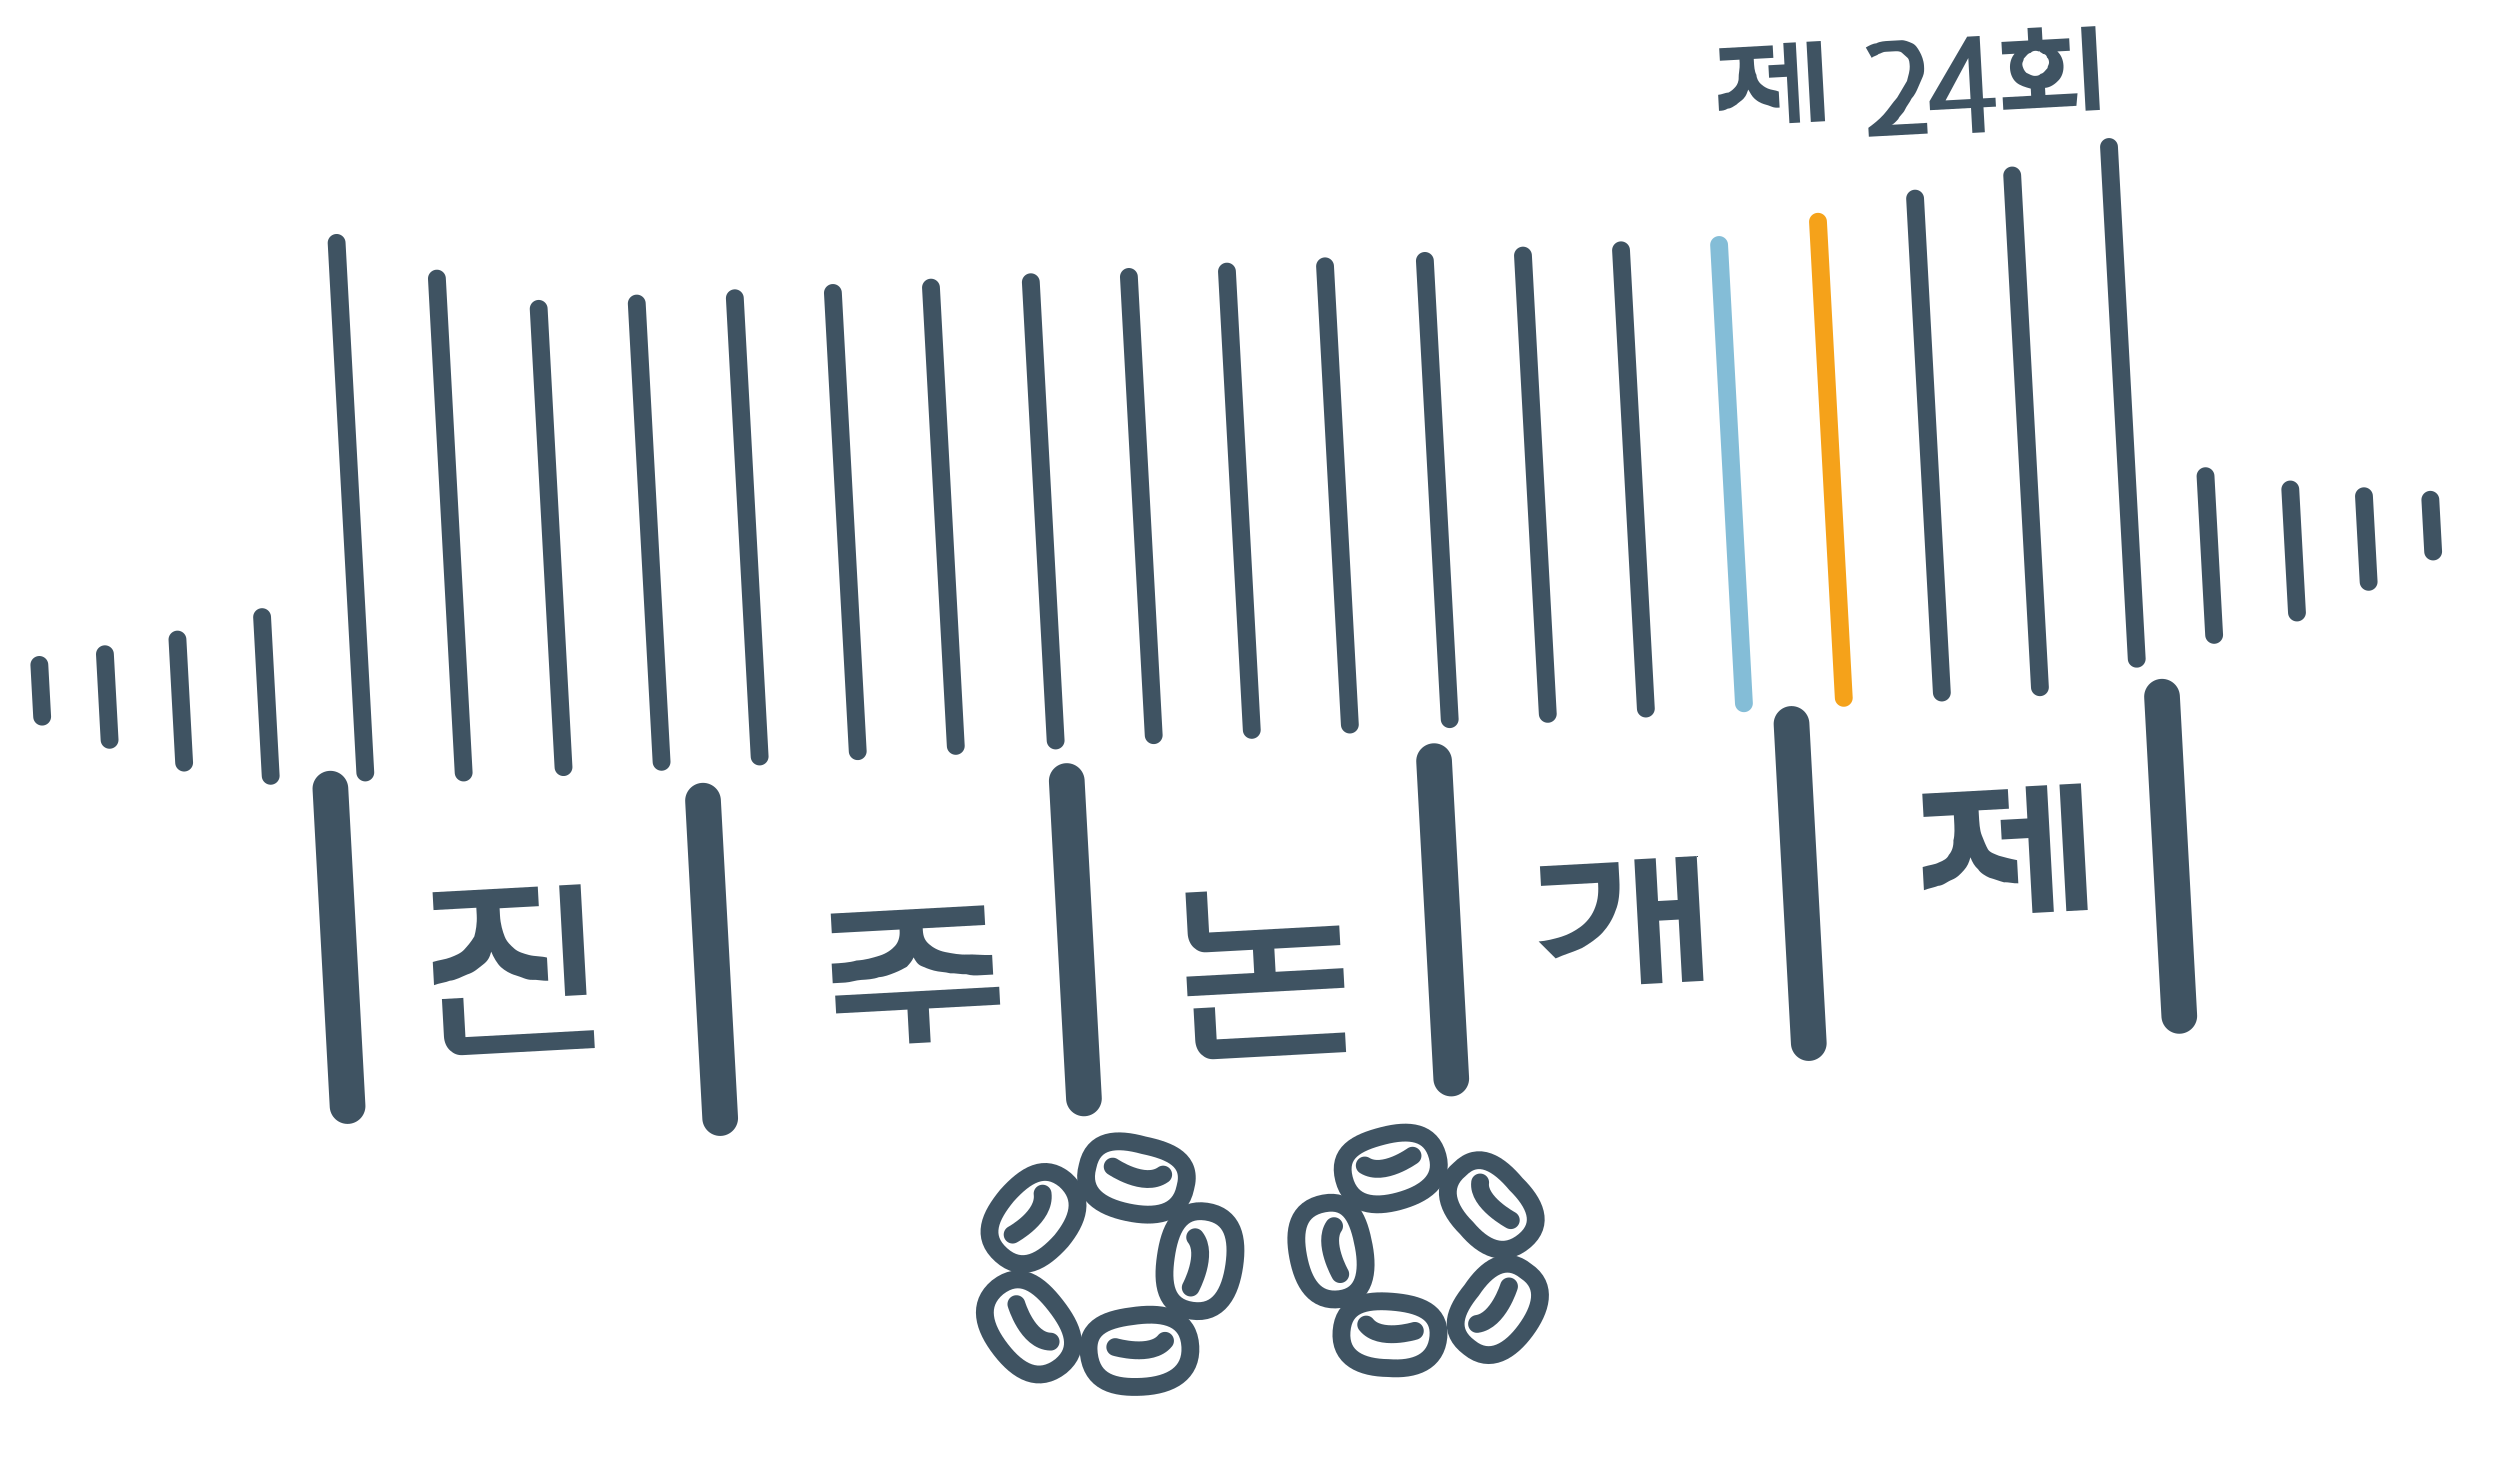 <svg width="140" height="82" viewBox="0 0 140 82" fill="none" xmlns="http://www.w3.org/2000/svg">
<g clip-path="url(#clip0_189_88991)">
<path d="M18.851 13.602L20.456 43.259" stroke="#3F5362" stroke-miterlimit="10" stroke-linecap="round"/>
<path d="M30.167 17.296L31.556 42.959" stroke="#3F5362" stroke-miterlimit="10" stroke-linecap="round"/>
<path d="M41.151 16.702L42.539 42.364" stroke="#3F5362" stroke-miterlimit="10" stroke-linecap="round"/>
<path d="M52.135 16.107L53.523 41.77" stroke="#3F5362" stroke-miterlimit="10" stroke-linecap="round"/>
<path d="M63.219 15.508L64.607 41.17" stroke="#3F5362" stroke-miterlimit="10" stroke-linecap="round"/>
<path d="M74.203 14.914L75.591 40.576" stroke="#3F5362" stroke-miterlimit="10" stroke-linecap="round"/>
<path d="M85.287 14.313L86.675 39.976" stroke="#3F5362" stroke-miterlimit="10" stroke-linecap="round"/>
<path d="M96.27 13.719L97.659 39.382" stroke="#84BDD7" stroke-miterlimit="10" stroke-linecap="round"/>
<path d="M107.246 11.123L108.743 38.782" stroke="#3F5362" stroke-miterlimit="10" stroke-linecap="round"/>
<path d="M118.105 8.231L119.656 36.889" stroke="#3F5362" stroke-miterlimit="10" stroke-linecap="round"/>
<path d="M14.677 34.558L15.158 43.445" stroke="#3F5362" stroke-miterlimit="10" stroke-linecap="round"/>
<path d="M35.659 16.999L37.048 42.661" stroke="#3F5362" stroke-miterlimit="10" stroke-linecap="round"/>
<path d="M24.467 15.602L25.964 43.261" stroke="#3F5362" stroke-miterlimit="10" stroke-linecap="round"/>
<path d="M46.643 16.405L48.032 42.067" stroke="#3F5362" stroke-miterlimit="10" stroke-linecap="round"/>
<path d="M57.727 15.805L59.115 41.467" stroke="#3F5362" stroke-miterlimit="10" stroke-linecap="round"/>
<path d="M68.71 15.21L70.099 40.873" stroke="#3F5362" stroke-miterlimit="10" stroke-linecap="round"/>
<path d="M79.794 14.611L81.183 40.273" stroke="#3F5362" stroke-miterlimit="10" stroke-linecap="round"/>
<path d="M90.778 14.017L92.167 39.679" stroke="#3F5362" stroke-miterlimit="10" stroke-linecap="round"/>
<path d="M101.808 12.418L103.251 39.079" stroke="#F5A21A" stroke-miterlimit="10" stroke-linecap="round"/>
<path d="M112.684 9.827L114.235 38.485" stroke="#3F5362" stroke-miterlimit="10" stroke-linecap="round"/>
<path d="M9.938 35.816L10.311 42.706" stroke="#3F5362" stroke-miterlimit="10" stroke-linecap="round"/>
<path d="M5.876 36.637L6.136 41.43" stroke="#3F5362" stroke-miterlimit="10" stroke-linecap="round"/>
<path d="M2.204 37.236L2.36 40.132" stroke="#3F5362" stroke-miterlimit="10" stroke-linecap="round"/>
<path d="M123.51 26.666L123.991 35.553" stroke="#3F5362" stroke-miterlimit="10" stroke-linecap="round"/>
<path d="M128.257 27.411L128.63 34.301" stroke="#3F5362" stroke-miterlimit="10" stroke-linecap="round"/>
<path d="M132.383 27.789L132.643 32.582" stroke="#3F5362" stroke-miterlimit="10" stroke-linecap="round"/>
<path d="M136.1 27.988L136.256 30.884" stroke="#3F5362" stroke-miterlimit="10" stroke-linecap="round"/>
<path d="M18.502 44.166L19.464 61.94" stroke="#3F5362" stroke-width="2" stroke-miterlimit="10" stroke-linecap="round"/>
<path d="M39.369 44.839L40.33 62.613" stroke="#3F5362" stroke-width="2" stroke-miterlimit="10" stroke-linecap="round"/>
<path d="M59.739 43.737L60.7 61.511" stroke="#3F5362" stroke-width="2" stroke-miterlimit="10" stroke-linecap="round"/>
<path d="M80.309 42.624L81.27 60.398" stroke="#3F5362" stroke-width="2" stroke-miterlimit="10" stroke-linecap="round"/>
<path d="M100.325 40.54L101.292 58.413" stroke="#3F5362" stroke-width="2" stroke-miterlimit="10" stroke-linecap="round"/>
<path d="M121.073 39.016L122.04 56.89" stroke="#3F5362" stroke-width="2" stroke-miterlimit="10" stroke-linecap="round"/>
<path d="M66.379 66.511C66.061 68.031 64.668 68.206 63.149 67.888C61.63 67.569 60.488 66.83 60.906 65.305C61.224 63.786 62.523 63.715 64.047 64.134C65.567 64.452 66.797 64.986 66.379 66.511Z" stroke="#3F5362" stroke-miterlimit="10"/>
<path d="M62.31 65.33C62.31 65.33 64.077 66.536 65.138 65.777" stroke="#3F5362" stroke-miterlimit="10" stroke-linecap="round"/>
<path d="M59.646 66.075C60.804 67.114 60.369 68.339 59.43 69.491C58.391 70.649 57.225 71.313 56.068 70.274C54.91 69.235 55.449 68.104 56.389 66.952C57.428 65.794 58.493 65.135 59.646 66.075Z" stroke="#3F5362" stroke-miterlimit="10"/>
<path d="M56.707 69.138C56.707 69.138 58.555 68.136 58.385 66.844" stroke="#3F5362" stroke-miterlimit="10" stroke-linecap="round"/>
<path d="M59.409 76.503C58.16 77.472 57.023 76.832 56.054 75.583C55.085 74.333 54.716 73.051 55.865 72.088C57.115 71.119 58.157 71.864 59.125 73.113C60.094 74.362 60.559 75.539 59.409 76.503Z" stroke="#3F5362" stroke-miterlimit="10"/>
<path d="M56.918 73.032C56.918 73.032 57.531 75.102 58.834 75.132" stroke="#3F5362" stroke-miterlimit="10" stroke-linecap="round"/>
<path d="M66.66 75.409C66.741 76.907 65.576 77.571 63.978 77.658C62.38 77.744 61.16 77.409 60.974 75.817C60.788 74.225 62.07 73.855 63.662 73.669C65.254 73.483 66.574 73.812 66.66 75.409Z" stroke="#3F5362" stroke-miterlimit="10"/>
<path d="M62.456 75.436C62.456 75.436 64.49 76.027 65.241 75.085" stroke="#3F5362" stroke-miterlimit="10" stroke-linecap="round"/>
<path d="M67.553 67.85C69.067 68.069 69.337 69.356 69.119 70.87C68.9 72.384 68.266 73.62 66.752 73.401C65.238 73.183 65.068 71.89 65.287 70.376C65.505 68.862 66.039 67.632 67.553 67.85Z" stroke="#3F5362" stroke-miterlimit="10"/>
<path d="M66.682 72.103C66.682 72.103 67.683 70.247 66.93 69.286" stroke="#3F5362" stroke-miterlimit="10" stroke-linecap="round"/>
<path d="M75.266 66.03C75.647 67.512 76.956 67.641 78.337 67.266C79.719 66.891 80.88 66.127 80.504 64.745C80.129 63.364 78.92 63.229 77.439 63.609C75.957 63.99 74.886 64.549 75.266 66.03Z" stroke="#3F5362" stroke-miterlimit="10"/>
<path d="M79.101 64.721C79.101 64.721 77.463 65.912 76.426 65.267" stroke="#3F5362" stroke-miterlimit="10" stroke-linecap="round"/>
<path d="M81.746 65.48C80.596 66.443 81.066 67.72 82.124 68.764C83.087 69.914 84.218 70.453 85.368 69.49C86.517 68.526 85.953 67.355 84.895 66.311C83.932 65.161 82.79 64.422 81.746 65.48Z" stroke="#3F5362" stroke-miterlimit="10"/>
<path d="M84.604 68.329C84.604 68.329 82.747 67.328 82.888 66.219" stroke="#3F5362" stroke-miterlimit="10" stroke-linecap="round"/>
<path d="M82.286 75.465C83.439 76.404 84.599 75.64 85.438 74.493C86.278 73.346 86.707 72.021 85.46 71.187C84.307 70.248 83.247 71.006 82.413 72.253C81.474 73.406 81.034 74.531 82.286 75.465Z" stroke="#3F5362" stroke-miterlimit="10"/>
<path d="M84.504 72.04C84.504 72.04 83.908 73.975 82.715 74.14" stroke="#3F5362" stroke-miterlimit="10" stroke-linecap="round"/>
<path d="M75.126 74.551C75.008 76.059 76.238 76.594 77.742 76.612C79.25 76.731 80.427 76.267 80.551 74.858C80.675 73.449 79.45 73.015 77.941 72.896C76.433 72.778 75.245 73.042 75.126 74.551Z" stroke="#3F5362" stroke-miterlimit="10"/>
<path d="M79.231 74.529C79.231 74.529 77.261 75.136 76.508 74.175" stroke="#3F5362" stroke-miterlimit="10" stroke-linecap="round"/>
<path d="M74.138 67.393C72.651 67.674 72.416 68.888 72.697 70.376C72.978 71.862 73.636 72.928 75.029 72.753C76.421 72.578 76.651 71.263 76.37 69.776C76.089 68.289 75.625 67.113 74.138 67.393Z" stroke="#3F5362" stroke-miterlimit="10"/>
<path d="M75.053 71.35C75.053 71.35 74.057 69.601 74.708 68.664" stroke="#3F5362" stroke-miterlimit="10" stroke-linecap="round"/>
<path d="M24.283 51.064L24.224 49.965L30.115 49.647L30.174 50.745L27.978 50.864L27.999 51.263C28.026 51.762 28.148 52.156 28.264 52.451C28.38 52.745 28.59 52.934 28.801 53.123C29.011 53.312 29.316 53.395 29.621 53.479C29.926 53.562 30.326 53.541 30.631 53.624L30.701 54.922C30.401 54.939 30.096 54.855 29.797 54.871C29.497 54.888 29.187 54.704 28.882 54.62C28.577 54.537 28.267 54.353 28.056 54.164C27.846 53.975 27.624 53.587 27.508 53.293C27.425 53.598 27.335 53.803 27.047 54.019C26.758 54.235 26.569 54.445 26.175 54.567C25.881 54.683 25.492 54.904 25.193 54.92C24.899 55.036 24.599 55.052 24.305 55.169L24.235 53.87C24.629 53.749 24.928 53.733 25.222 53.617C25.517 53.501 25.811 53.385 26 53.174C26.189 52.964 26.377 52.753 26.561 52.443C26.645 52.138 26.723 51.733 26.696 51.233L26.674 50.834L24.278 50.964L24.283 51.064ZM33.249 57.589L33.308 58.687L25.919 59.087C25.619 59.103 25.414 59.014 25.204 58.825C24.993 58.636 24.877 58.342 24.861 58.043L24.747 55.946L25.946 55.881L26.065 58.078L33.254 57.689L33.249 57.589ZM32.511 49.517L32.846 55.708L31.648 55.773L31.313 49.582L32.511 49.517Z" fill="#3F5362"/>
<path d="M46.58 52.261L46.521 51.162L55.108 50.697L55.168 51.796L51.673 51.985L51.678 52.085C51.7 52.484 51.81 52.678 52.021 52.867C52.231 53.056 52.542 53.24 52.947 53.318C53.351 53.396 53.756 53.474 54.156 53.453C54.555 53.431 55.06 53.504 55.559 53.477L55.618 54.575C55.419 54.586 55.219 54.597 54.919 54.613C54.62 54.63 54.42 54.64 54.115 54.557C53.816 54.573 53.511 54.489 53.211 54.505C52.906 54.422 52.607 54.438 52.302 54.354C51.997 54.271 51.792 54.182 51.587 54.093C51.381 54.004 51.271 53.809 51.16 53.615C51.071 53.82 50.977 53.925 50.788 54.136C50.593 54.246 50.399 54.357 50.105 54.473C49.811 54.589 49.517 54.705 49.217 54.722C48.923 54.838 48.523 54.859 48.224 54.876C47.924 54.892 47.63 55.008 47.331 55.024C47.031 55.04 46.831 55.051 46.632 55.062L46.572 53.963C47.072 53.936 47.571 53.909 47.965 53.788C48.464 53.761 48.858 53.639 49.252 53.518C49.646 53.397 49.935 53.181 50.124 52.97C50.313 52.76 50.396 52.455 50.38 52.155L50.375 52.055L46.58 52.261ZM55.956 55.258L56.01 56.257L52.016 56.473L52.118 58.37L50.92 58.435L50.818 56.538L46.823 56.754L46.769 55.755L55.956 55.258Z" fill="#3F5362"/>
<path d="M66.5 55.79L66.441 54.691L70.235 54.486L70.165 53.188L67.569 53.328C67.269 53.344 67.064 53.255 66.853 53.066C66.643 52.878 66.527 52.583 66.51 52.284L66.386 49.987L67.585 49.922L67.709 52.219L74.998 51.825L75.058 52.923L71.363 53.123L71.433 54.421L75.228 54.216L75.287 55.314L66.5 55.79ZM75.322 57.816L75.382 58.914L67.993 59.314C67.693 59.33 67.488 59.241 67.277 59.052C67.067 58.863 66.951 58.569 66.934 58.27L66.837 56.472L68.035 56.407L68.133 58.205L75.322 57.816Z" fill="#3F5362"/>
<path d="M90.629 48.275L90.683 49.273C90.721 49.972 90.654 50.577 90.475 50.987C90.303 51.497 90.025 51.913 89.742 52.228C89.458 52.544 88.975 52.871 88.587 53.092C88.098 53.319 87.604 53.446 87.116 53.672L86.163 52.722C86.562 52.701 87.056 52.574 87.45 52.453C87.844 52.331 88.233 52.11 88.522 51.894C88.81 51.678 89.094 51.362 89.272 50.952C89.45 50.542 89.528 50.137 89.496 49.538L89.49 49.438L86.295 49.611L86.236 48.512L90.629 48.275ZM91.901 55.116L91.522 48.126L92.721 48.061L92.85 50.458L93.949 50.398L93.819 48.002L95.017 47.937L95.396 54.927L94.197 54.992L94.008 51.497L92.91 51.556L93.099 55.051L91.901 55.116Z" fill="#3F5362"/>
<path d="M107.707 45.548L107.647 44.449L112.44 44.19L112.5 45.288L110.802 45.38L110.813 45.58C110.84 46.079 110.862 46.479 110.978 46.773C111.094 47.067 111.21 47.361 111.321 47.556C111.431 47.75 111.736 47.833 111.941 47.922C112.246 48.006 112.551 48.09 112.956 48.168L113.026 49.466C112.727 49.482 112.522 49.393 112.222 49.41C111.917 49.326 111.712 49.237 111.407 49.153C111.202 49.064 110.892 48.881 110.781 48.686C110.57 48.497 110.46 48.303 110.344 48.009C110.26 48.314 110.171 48.519 109.982 48.73C109.793 48.94 109.604 49.151 109.31 49.267C109.016 49.383 108.827 49.593 108.528 49.609C108.233 49.725 108.034 49.736 107.74 49.852L107.669 48.554C108.063 48.433 108.363 48.416 108.557 48.306C108.851 48.19 109.046 48.079 109.135 47.874C109.324 47.663 109.407 47.359 109.391 47.059C109.475 46.754 109.453 46.355 109.426 45.855L109.415 45.656L107.718 45.748L107.707 45.548ZM112.033 45.915L113.531 45.834L113.434 44.036L114.632 43.971L115.015 51.061L113.817 51.126L113.59 46.932L112.093 47.013L112.033 45.915ZM115.331 43.934L116.529 43.869L116.913 50.958L115.714 51.023L115.331 43.934Z" fill="#3F5362"/>
<path d="M96.313 3.402L96.275 2.703L99.271 2.541L99.308 3.24L98.21 3.299L98.215 3.399C98.232 3.699 98.248 3.998 98.359 4.192C98.369 4.392 98.48 4.586 98.585 4.681C98.69 4.775 98.796 4.87 99.001 4.959C99.206 5.048 99.406 5.037 99.611 5.126L99.659 6.025C99.46 6.036 99.36 6.041 99.155 5.952C98.95 5.863 98.85 5.868 98.645 5.779C98.439 5.69 98.334 5.596 98.229 5.501C98.124 5.407 98.013 5.213 97.902 5.018C97.813 5.223 97.819 5.323 97.63 5.534C97.535 5.639 97.341 5.75 97.247 5.855C97.052 5.966 96.958 6.071 96.758 6.082C96.564 6.192 96.464 6.198 96.264 6.209L96.216 5.31C96.415 5.299 96.61 5.188 96.809 5.178C97.004 5.067 97.098 4.962 97.193 4.856C97.287 4.751 97.376 4.546 97.365 4.346C97.355 4.147 97.438 3.842 97.422 3.542L97.411 3.342L96.313 3.402ZM99.03 3.655L99.929 3.607L99.864 2.408L100.563 2.371L100.806 6.864L100.207 6.896L100.067 4.3L99.068 4.354L99.03 3.655ZM101.162 2.338L101.961 2.295L102.204 6.788L101.406 6.832L101.162 2.338Z" fill="#3F5362"/>
<path d="M107.85 7.485L104.655 7.657L104.628 7.158C104.917 6.942 105.206 6.726 105.489 6.411C105.772 6.095 105.956 5.784 106.239 5.469C106.423 5.158 106.606 4.848 106.79 4.538C106.873 4.233 106.957 3.928 106.946 3.728C106.935 3.528 106.924 3.329 106.819 3.234C106.714 3.14 106.609 3.045 106.503 2.951C106.398 2.856 106.198 2.867 106.099 2.873C105.899 2.883 105.799 2.889 105.599 2.9C105.4 2.91 105.305 3.016 105.205 3.021C105.111 3.126 104.911 3.137 104.817 3.242L104.485 2.659C104.679 2.549 104.873 2.438 105.073 2.427C105.267 2.317 105.567 2.3 105.767 2.29C105.966 2.279 106.266 2.263 106.466 2.252C106.665 2.241 106.87 2.33 107.076 2.419C107.281 2.508 107.391 2.702 107.502 2.897C107.613 3.091 107.729 3.385 107.745 3.685C107.756 3.884 107.766 4.084 107.677 4.289C107.588 4.494 107.499 4.699 107.41 4.905C107.321 5.11 107.232 5.315 107.043 5.525C106.954 5.73 106.765 5.941 106.676 6.146C106.587 6.351 106.393 6.462 106.304 6.667C106.209 6.772 106.021 6.983 105.921 6.988L107.918 6.88L107.95 7.479L107.85 7.485Z" fill="#3F5362"/>
<path d="M111.076 6.008L111.151 7.406L110.452 7.444L110.377 6.046L108.08 6.17L108.053 5.671L110.16 2.052L110.859 2.014L111.048 5.509L111.747 5.471L111.774 5.971L111.076 6.008ZM110.225 3.25L108.952 5.623L110.35 5.547L110.225 3.25Z" fill="#3F5362"/>
<path d="M116.279 5.927L112.185 6.149L112.147 5.45L113.744 5.363L113.723 4.964C113.418 4.88 113.113 4.797 112.902 4.608C112.692 4.419 112.576 4.125 112.56 3.825C112.543 3.525 112.627 3.221 112.816 3.01L112.117 3.048L112.079 2.349L113.577 2.268L113.539 1.569L114.338 1.526L114.376 2.225L115.874 2.144L115.911 2.843L115.212 2.88C115.423 3.069 115.539 3.363 115.555 3.663C115.571 3.963 115.488 4.267 115.299 4.478C115.11 4.689 114.821 4.904 114.522 4.921L114.543 5.32L116.341 5.223L116.279 5.927ZM114.009 2.845C113.909 2.851 113.809 2.856 113.715 2.961C113.615 2.967 113.52 3.072 113.52 3.072C113.426 3.177 113.426 3.177 113.331 3.283C113.337 3.382 113.242 3.488 113.248 3.588C113.259 3.787 113.369 3.982 113.474 4.076C113.68 4.165 113.785 4.259 113.985 4.249C114.084 4.243 114.184 4.238 114.279 4.133C114.379 4.127 114.473 4.022 114.473 4.022C114.567 3.917 114.567 3.917 114.662 3.811C114.656 3.712 114.751 3.606 114.746 3.506C114.74 3.407 114.735 3.307 114.629 3.212C114.624 3.112 114.519 3.018 114.419 3.023C114.314 2.929 114.214 2.934 114.208 2.835C114.214 2.934 114.109 2.84 114.009 2.845ZM116.54 1.507L117.339 1.463L117.593 6.156L116.794 6.2L116.54 1.507Z" fill="#3F5362"/>
</g>
<defs>
<clipPath id="clip0_189_88991">
<rect width="135.2" height="73.8" fill="white" transform="translate(0.105 7.707) rotate(-3.097)"/>
</clipPath>
</defs>
</svg>
